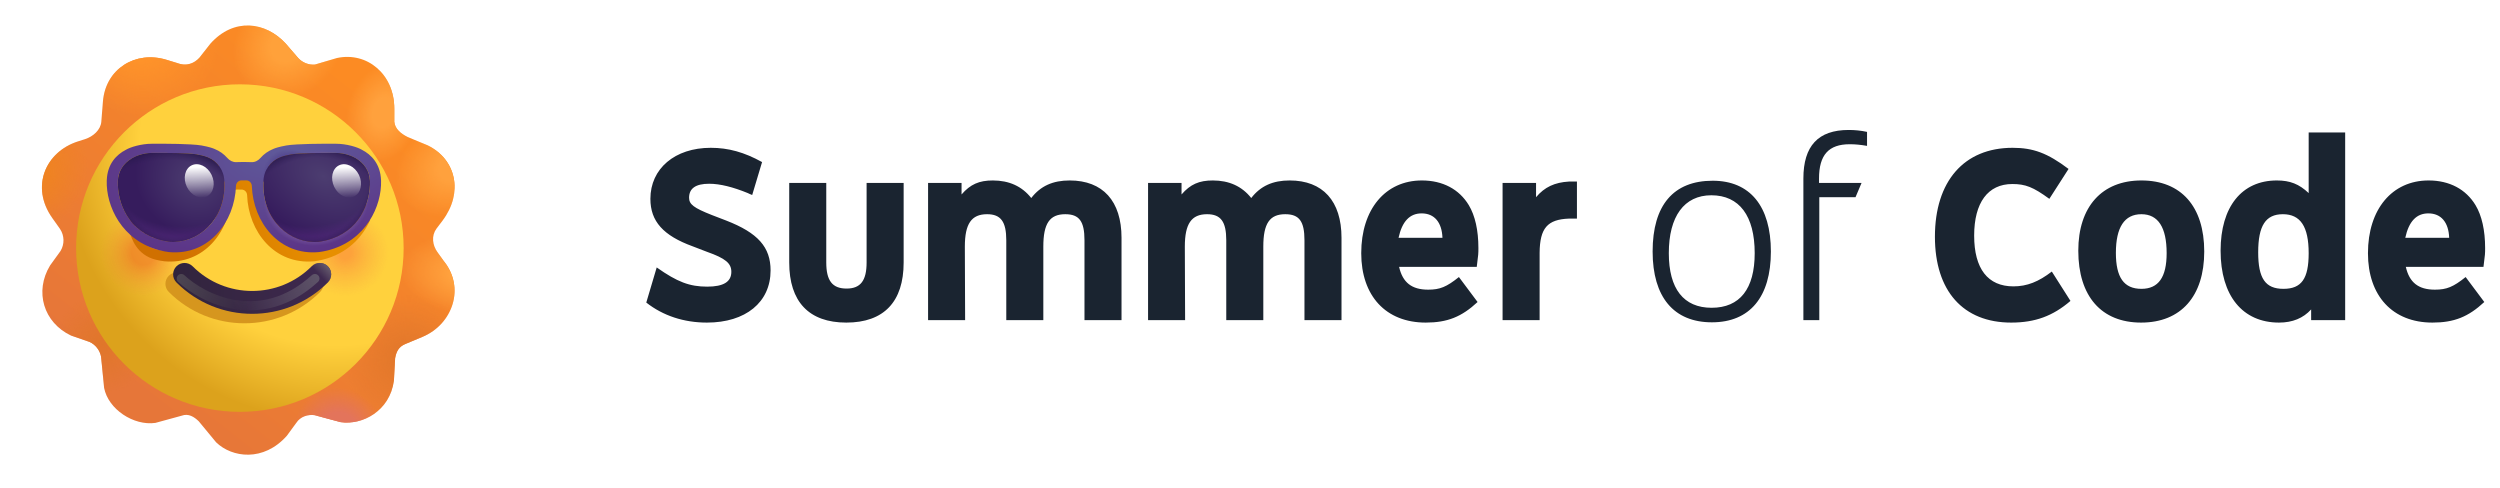 <svg width="164" height="32" viewBox="0 0 164 32" fill="none" xmlns="http://www.w3.org/2000/svg">
    <g filter="url(#filter0_i_8_275)">
        <path
            d="M13.553 3.114C15.084 1.391 17.166 1.665 18.498 3.114L19.31 4.055C19.591 4.361 19.999 4.52 20.413 4.485L21.857 4.055C23.826 3.633 25.615 5.102 25.615 7.383V8.242C25.657 8.711 26.067 9.029 26.49 9.236L27.795 9.781C29.682 10.703 30.154 12.891 28.779 14.727L28.388 15.242C28.038 15.716 28.11 16.338 28.459 16.813L28.849 17.359C30.271 19.109 29.47 21.51 27.461 22.349L26.338 22.818C25.915 22.995 25.749 23.298 25.67 23.75L25.591 25.219C25.318 27.234 23.528 28.145 22.091 27.942L20.381 27.484C19.97 27.426 19.459 27.563 19.185 27.992L18.568 28.836C17.037 30.563 14.97 30.276 13.928 29.266L12.789 27.887C12.491 27.598 12.115 27.352 11.665 27.521L9.943 27.992C8.521 28.194 6.847 27.101 6.579 25.69L6.381 23.648C6.3 23.224 6.02 22.863 5.628 22.681L4.42 22.266C2.603 21.419 1.995 19.37 3.038 17.659L3.719 16.717C3.992 16.268 3.979 15.701 3.685 15.266L3.177 14.547C1.74 12.5 2.734 10.212 4.864 9.526L5.334 9.375C5.852 9.208 6.353 8.777 6.396 8.234L6.501 6.916C6.671 4.776 8.623 3.549 10.677 4.173L11.341 4.375C11.982 4.625 12.484 4.412 12.834 4.031L13.553 3.114Z"
            fill="url(#paint0_linear_8_275)" />
        <path
            d="M13.553 3.114C15.084 1.391 17.166 1.665 18.498 3.114L19.31 4.055C19.591 4.361 19.999 4.52 20.413 4.485L21.857 4.055C23.826 3.633 25.615 5.102 25.615 7.383V8.242C25.657 8.711 26.067 9.029 26.49 9.236L27.795 9.781C29.682 10.703 30.154 12.891 28.779 14.727L28.388 15.242C28.038 15.716 28.11 16.338 28.459 16.813L28.849 17.359C30.271 19.109 29.47 21.51 27.461 22.349L26.338 22.818C25.915 22.995 25.749 23.298 25.67 23.75L25.591 25.219C25.318 27.234 23.528 28.145 22.091 27.942L20.381 27.484C19.97 27.426 19.459 27.563 19.185 27.992L18.568 28.836C17.037 30.563 14.97 30.276 13.928 29.266L12.789 27.887C12.491 27.598 12.115 27.352 11.665 27.521L9.943 27.992C8.521 28.194 6.847 27.101 6.579 25.69L6.381 23.648C6.3 23.224 6.02 22.863 5.628 22.681L4.42 22.266C2.603 21.419 1.995 19.37 3.038 17.659L3.719 16.717C3.992 16.268 3.979 15.701 3.685 15.266L3.177 14.547C1.74 12.5 2.734 10.212 4.864 9.526L5.334 9.375C5.852 9.208 6.353 8.777 6.396 8.234L6.501 6.916C6.671 4.776 8.623 3.549 10.677 4.173L11.341 4.375C11.982 4.625 12.484 4.412 12.834 4.031L13.553 3.114Z"
            fill="url(#paint1_radial_8_275)" />
        <path
            d="M13.553 3.114C15.084 1.391 17.166 1.665 18.498 3.114L19.31 4.055C19.591 4.361 19.999 4.52 20.413 4.485L21.857 4.055C23.826 3.633 25.615 5.102 25.615 7.383V8.242C25.657 8.711 26.067 9.029 26.49 9.236L27.795 9.781C29.682 10.703 30.154 12.891 28.779 14.727L28.388 15.242C28.038 15.716 28.11 16.338 28.459 16.813L28.849 17.359C30.271 19.109 29.47 21.51 27.461 22.349L26.338 22.818C25.915 22.995 25.749 23.298 25.67 23.75L25.591 25.219C25.318 27.234 23.528 28.145 22.091 27.942L20.381 27.484C19.97 27.426 19.459 27.563 19.185 27.992L18.568 28.836C17.037 30.563 14.97 30.276 13.928 29.266L12.789 27.887C12.491 27.598 12.115 27.352 11.665 27.521L9.943 27.992C8.521 28.194 6.847 27.101 6.579 25.69L6.381 23.648C6.3 23.224 6.02 22.863 5.628 22.681L4.42 22.266C2.603 21.419 1.995 19.37 3.038 17.659L3.719 16.717C3.992 16.268 3.979 15.701 3.685 15.266L3.177 14.547C1.74 12.5 2.734 10.212 4.864 9.526L5.334 9.375C5.852 9.208 6.353 8.777 6.396 8.234L6.501 6.916C6.671 4.776 8.623 3.549 10.677 4.173L11.341 4.375C11.982 4.625 12.484 4.412 12.834 4.031L13.553 3.114Z"
            fill="url(#paint2_radial_8_275)" />
        <path
            d="M13.553 3.114C15.084 1.391 17.166 1.665 18.498 3.114L19.31 4.055C19.591 4.361 19.999 4.52 20.413 4.485L21.857 4.055C23.826 3.633 25.615 5.102 25.615 7.383V8.242C25.657 8.711 26.067 9.029 26.49 9.236L27.795 9.781C29.682 10.703 30.154 12.891 28.779 14.727L28.388 15.242C28.038 15.716 28.11 16.338 28.459 16.813L28.849 17.359C30.271 19.109 29.47 21.51 27.461 22.349L26.338 22.818C25.915 22.995 25.749 23.298 25.67 23.75L25.591 25.219C25.318 27.234 23.528 28.145 22.091 27.942L20.381 27.484C19.97 27.426 19.459 27.563 19.185 27.992L18.568 28.836C17.037 30.563 14.97 30.276 13.928 29.266L12.789 27.887C12.491 27.598 12.115 27.352 11.665 27.521L9.943 27.992C8.521 28.194 6.847 27.101 6.579 25.69L6.381 23.648C6.3 23.224 6.02 22.863 5.628 22.681L4.42 22.266C2.603 21.419 1.995 19.37 3.038 17.659L3.719 16.717C3.992 16.268 3.979 15.701 3.685 15.266L3.177 14.547C1.74 12.5 2.734 10.212 4.864 9.526L5.334 9.375C5.852 9.208 6.353 8.777 6.396 8.234L6.501 6.916C6.671 4.776 8.623 3.549 10.677 4.173L11.341 4.375C11.982 4.625 12.484 4.412 12.834 4.031L13.553 3.114Z"
            fill="url(#paint3_radial_8_275)" />
        <path
            d="M13.553 3.114C15.084 1.391 17.166 1.665 18.498 3.114L19.31 4.055C19.591 4.361 19.999 4.52 20.413 4.485L21.857 4.055C23.826 3.633 25.615 5.102 25.615 7.383V8.242C25.657 8.711 26.067 9.029 26.49 9.236L27.795 9.781C29.682 10.703 30.154 12.891 28.779 14.727L28.388 15.242C28.038 15.716 28.11 16.338 28.459 16.813L28.849 17.359C30.271 19.109 29.47 21.51 27.461 22.349L26.338 22.818C25.915 22.995 25.749 23.298 25.67 23.75L25.591 25.219C25.318 27.234 23.528 28.145 22.091 27.942L20.381 27.484C19.97 27.426 19.459 27.563 19.185 27.992L18.568 28.836C17.037 30.563 14.97 30.276 13.928 29.266L12.789 27.887C12.491 27.598 12.115 27.352 11.665 27.521L9.943 27.992C8.521 28.194 6.847 27.101 6.579 25.69L6.381 23.648C6.3 23.224 6.02 22.863 5.628 22.681L4.42 22.266C2.603 21.419 1.995 19.37 3.038 17.659L3.719 16.717C3.992 16.268 3.979 15.701 3.685 15.266L3.177 14.547C1.74 12.5 2.734 10.212 4.864 9.526L5.334 9.375C5.852 9.208 6.353 8.777 6.396 8.234L6.501 6.916C6.671 4.776 8.623 3.549 10.677 4.173L11.341 4.375C11.982 4.625 12.484 4.412 12.834 4.031L13.553 3.114Z"
            fill="url(#paint4_radial_8_275)" />
        <path
            d="M13.553 3.114C15.084 1.391 17.166 1.665 18.498 3.114L19.31 4.055C19.591 4.361 19.999 4.52 20.413 4.485L21.857 4.055C23.826 3.633 25.615 5.102 25.615 7.383V8.242C25.657 8.711 26.067 9.029 26.49 9.236L27.795 9.781C29.682 10.703 30.154 12.891 28.779 14.727L28.388 15.242C28.038 15.716 28.11 16.338 28.459 16.813L28.849 17.359C30.271 19.109 29.47 21.51 27.461 22.349L26.338 22.818C25.915 22.995 25.749 23.298 25.67 23.75L25.591 25.219C25.318 27.234 23.528 28.145 22.091 27.942L20.381 27.484C19.97 27.426 19.459 27.563 19.185 27.992L18.568 28.836C17.037 30.563 14.97 30.276 13.928 29.266L12.789 27.887C12.491 27.598 12.115 27.352 11.665 27.521L9.943 27.992C8.521 28.194 6.847 27.101 6.579 25.69L6.381 23.648C6.3 23.224 6.02 22.863 5.628 22.681L4.42 22.266C2.603 21.419 1.995 19.37 3.038 17.659L3.719 16.717C3.992 16.268 3.979 15.701 3.685 15.266L3.177 14.547C1.74 12.5 2.734 10.212 4.864 9.526L5.334 9.375C5.852 9.208 6.353 8.777 6.396 8.234L6.501 6.916C6.671 4.776 8.623 3.549 10.677 4.173L11.341 4.375C11.982 4.625 12.484 4.412 12.834 4.031L13.553 3.114Z"
            fill="url(#paint5_radial_8_275)" />
        <path
            d="M13.553 3.114C15.084 1.391 17.166 1.665 18.498 3.114L19.31 4.055C19.591 4.361 19.999 4.52 20.413 4.485L21.857 4.055C23.826 3.633 25.615 5.102 25.615 7.383V8.242C25.657 8.711 26.067 9.029 26.49 9.236L27.795 9.781C29.682 10.703 30.154 12.891 28.779 14.727L28.388 15.242C28.038 15.716 28.11 16.338 28.459 16.813L28.849 17.359C30.271 19.109 29.47 21.51 27.461 22.349L26.338 22.818C25.915 22.995 25.749 23.298 25.67 23.75L25.591 25.219C25.318 27.234 23.528 28.145 22.091 27.942L20.381 27.484C19.97 27.426 19.459 27.563 19.185 27.992L18.568 28.836C17.037 30.563 14.97 30.276 13.928 29.266L12.789 27.887C12.491 27.598 12.115 27.352 11.665 27.521L9.943 27.992C8.521 28.194 6.847 27.101 6.579 25.69L6.381 23.648C6.3 23.224 6.02 22.863 5.628 22.681L4.42 22.266C2.603 21.419 1.995 19.37 3.038 17.659L3.719 16.717C3.992 16.268 3.979 15.701 3.685 15.266L3.177 14.547C1.74 12.5 2.734 10.212 4.864 9.526L5.334 9.375C5.852 9.208 6.353 8.777 6.396 8.234L6.501 6.916C6.671 4.776 8.623 3.549 10.677 4.173L11.341 4.375C11.982 4.625 12.484 4.412 12.834 4.031L13.553 3.114Z"
            fill="url(#paint6_radial_8_275)" />
        <path
            d="M13.553 3.114C15.084 1.391 17.166 1.665 18.498 3.114L19.31 4.055C19.591 4.361 19.999 4.52 20.413 4.485L21.857 4.055C23.826 3.633 25.615 5.102 25.615 7.383V8.242C25.657 8.711 26.067 9.029 26.49 9.236L27.795 9.781C29.682 10.703 30.154 12.891 28.779 14.727L28.388 15.242C28.038 15.716 28.11 16.338 28.459 16.813L28.849 17.359C30.271 19.109 29.47 21.51 27.461 22.349L26.338 22.818C25.915 22.995 25.749 23.298 25.67 23.75L25.591 25.219C25.318 27.234 23.528 28.145 22.091 27.942L20.381 27.484C19.97 27.426 19.459 27.563 19.185 27.992L18.568 28.836C17.037 30.563 14.97 30.276 13.928 29.266L12.789 27.887C12.491 27.598 12.115 27.352 11.665 27.521L9.943 27.992C8.521 28.194 6.847 27.101 6.579 25.69L6.381 23.648C6.3 23.224 6.02 22.863 5.628 22.681L4.42 22.266C2.603 21.419 1.995 19.37 3.038 17.659L3.719 16.717C3.992 16.268 3.979 15.701 3.685 15.266L3.177 14.547C1.74 12.5 2.734 10.212 4.864 9.526L5.334 9.375C5.852 9.208 6.353 8.777 6.396 8.234L6.501 6.916C6.671 4.776 8.623 3.549 10.677 4.173L11.341 4.375C11.982 4.625 12.484 4.412 12.834 4.031L13.553 3.114Z"
            fill="url(#paint7_radial_8_275)" />
        <path
            d="M13.553 3.114C15.084 1.391 17.166 1.665 18.498 3.114L19.31 4.055C19.591 4.361 19.999 4.52 20.413 4.485L21.857 4.055C23.826 3.633 25.615 5.102 25.615 7.383V8.242C25.657 8.711 26.067 9.029 26.49 9.236L27.795 9.781C29.682 10.703 30.154 12.891 28.779 14.727L28.388 15.242C28.038 15.716 28.11 16.338 28.459 16.813L28.849 17.359C30.271 19.109 29.47 21.51 27.461 22.349L26.338 22.818C25.915 22.995 25.749 23.298 25.67 23.75L25.591 25.219C25.318 27.234 23.528 28.145 22.091 27.942L20.381 27.484C19.97 27.426 19.459 27.563 19.185 27.992L18.568 28.836C17.037 30.563 14.97 30.276 13.928 29.266L12.789 27.887C12.491 27.598 12.115 27.352 11.665 27.521L9.943 27.992C8.521 28.194 6.847 27.101 6.579 25.69L6.381 23.648C6.3 23.224 6.02 22.863 5.628 22.681L4.42 22.266C2.603 21.419 1.995 19.37 3.038 17.659L3.719 16.717C3.992 16.268 3.979 15.701 3.685 15.266L3.177 14.547C1.74 12.5 2.734 10.212 4.864 9.526L5.334 9.375C5.852 9.208 6.353 8.777 6.396 8.234L6.501 6.916C6.671 4.776 8.623 3.549 10.677 4.173L11.341 4.375C11.982 4.625 12.484 4.412 12.834 4.031L13.553 3.114Z"
            fill="url(#paint8_radial_8_275)" />
        <path
            d="M13.553 3.114C15.084 1.391 17.166 1.665 18.498 3.114L19.31 4.055C19.591 4.361 19.999 4.52 20.413 4.485L21.857 4.055C23.826 3.633 25.615 5.102 25.615 7.383V8.242C25.657 8.711 26.067 9.029 26.49 9.236L27.795 9.781C29.682 10.703 30.154 12.891 28.779 14.727L28.388 15.242C28.038 15.716 28.11 16.338 28.459 16.813L28.849 17.359C30.271 19.109 29.47 21.51 27.461 22.349L26.338 22.818C25.915 22.995 25.749 23.298 25.67 23.75L25.591 25.219C25.318 27.234 23.528 28.145 22.091 27.942L20.381 27.484C19.97 27.426 19.459 27.563 19.185 27.992L18.568 28.836C17.037 30.563 14.97 30.276 13.928 29.266L12.789 27.887C12.491 27.598 12.115 27.352 11.665 27.521L9.943 27.992C8.521 28.194 6.847 27.101 6.579 25.69L6.381 23.648C6.3 23.224 6.02 22.863 5.628 22.681L4.42 22.266C2.603 21.419 1.995 19.37 3.038 17.659L3.719 16.717C3.992 16.268 3.979 15.701 3.685 15.266L3.177 14.547C1.74 12.5 2.734 10.212 4.864 9.526L5.334 9.375C5.852 9.208 6.353 8.777 6.396 8.234L6.501 6.916C6.671 4.776 8.623 3.549 10.677 4.173L11.341 4.375C11.982 4.625 12.484 4.412 12.834 4.031L13.553 3.114Z"
            fill="url(#paint9_radial_8_275)" />
    </g>
    <g filter="url(#filter1_d_8_275)">
        <path
            d="M16.036 26.717C21.97 26.717 26.779 21.908 26.779 15.974C26.779 10.041 21.97 5.231 16.036 5.231C10.103 5.231 5.293 10.041 5.293 15.974C5.293 21.908 10.103 26.717 16.036 26.717Z"
            fill="url(#paint10_radial_8_275)" />
    </g>
    <g opacity="0.44" filter="url(#filter2_f_8_275)">
        <path
            d="M9.426 19.54C11.061 19.54 12.386 18.215 12.386 16.58C12.386 14.945 11.061 13.62 9.426 13.62C7.791 13.62 6.466 14.945 6.466 16.58C6.466 18.215 7.791 19.54 9.426 19.54Z"
            fill="url(#paint11_radial_8_275)" />
    </g>
    <g opacity="0.44" filter="url(#filter3_f_8_275)">
        <path
            d="M22.646 19.54C24.281 19.54 25.606 18.215 25.606 16.58C25.606 14.945 24.281 13.62 22.646 13.62C21.012 13.62 19.686 14.945 19.686 16.58C19.686 18.215 21.012 19.54 22.646 19.54Z"
            fill="url(#paint12_radial_8_275)" />
    </g>
    <g filter="url(#filter4_f_8_275)">
        <path fill-rule="evenodd" clip-rule="evenodd"
            d="M11.071 18.091C11.364 17.798 11.839 17.798 12.132 18.091C14.289 20.248 17.784 20.248 19.941 18.091C20.234 17.798 20.709 17.798 21.002 18.091C21.294 18.384 21.294 18.858 21.002 19.151C18.259 21.894 13.814 21.894 11.071 19.151C10.778 18.858 10.778 18.384 11.071 18.091Z"
            fill="#D6961E" />
    </g>
    <g filter="url(#filter5_i_8_275)">
        <path fill-rule="evenodd" clip-rule="evenodd"
            d="M11.326 17.719C11.619 17.427 12.094 17.427 12.387 17.719C14.544 19.877 18.039 19.877 20.196 17.719C20.489 17.427 20.964 17.427 21.257 17.719C21.549 18.012 21.549 18.487 21.257 18.78C18.514 21.523 14.069 21.523 11.326 18.78C11.033 18.487 11.033 18.012 11.326 17.719Z"
            fill="url(#paint13_linear_8_275)" />
        <path fill-rule="evenodd" clip-rule="evenodd"
            d="M11.326 17.719C11.619 17.427 12.094 17.427 12.387 17.719C14.544 19.877 18.039 19.877 20.196 17.719C20.489 17.427 20.964 17.427 21.257 17.719C21.549 18.012 21.549 18.487 21.257 18.78C18.514 21.523 14.069 21.523 11.326 18.78C11.033 18.487 11.033 18.012 11.326 17.719Z"
            fill="url(#paint14_linear_8_275)" />
    </g>
    <g filter="url(#filter6_f_8_275)">
        <path d="M11.891 18.273C13.332 19.622 17.102 21.51 20.657 18.273"
            stroke="url(#paint15_linear_8_275)" stroke-width="0.6" stroke-linecap="round" />
        <path d="M11.891 18.273C13.332 19.622 17.102 21.51 20.657 18.273"
            stroke="url(#paint16_linear_8_275)" stroke-width="0.6" stroke-linecap="round" />
    </g>
    <g filter="url(#filter7_f_8_275)">
        <path fill-rule="evenodd" clip-rule="evenodd"
            d="M11.873 12.84C11.332 12.84 10.876 13.168 10.693 13.635C10.554 13.99 10.153 14.164 9.799 14.025C9.444 13.886 9.269 13.485 9.408 13.131C9.796 12.143 10.757 11.46 11.873 11.46C13.043 11.46 14.039 12.22 14.387 13.277C14.506 13.639 14.309 14.029 13.947 14.149C13.585 14.268 13.195 14.071 13.076 13.709C12.909 13.202 12.432 12.84 11.873 12.84Z"
            fill="#C68D0F" />
    </g>
    <path fill-rule="evenodd" clip-rule="evenodd"
        d="M12.006 12.66C11.419 12.66 10.924 13.017 10.725 13.524C10.573 13.909 10.138 14.099 9.752 13.948C9.367 13.797 9.177 13.361 9.328 12.976C9.749 11.903 10.793 11.16 12.006 11.16C13.279 11.16 14.36 11.986 14.739 13.135C14.868 13.529 14.654 13.953 14.261 14.082C13.868 14.212 13.444 13.998 13.314 13.604C13.133 13.054 12.614 12.66 12.006 12.66Z"
        fill="url(#paint17_linear_8_275)" />
    <g filter="url(#filter8_f_8_275)">
        <path fill-rule="evenodd" clip-rule="evenodd"
            d="M20.532 12.84C19.992 12.84 19.536 13.168 19.353 13.635C19.213 13.99 18.813 14.164 18.458 14.025C18.103 13.886 17.928 13.485 18.068 13.131C18.455 12.143 19.416 11.46 20.532 11.46C21.703 11.46 22.698 12.22 23.046 13.277C23.166 13.639 22.969 14.029 22.607 14.149C22.245 14.268 21.855 14.071 21.735 13.709C21.569 13.202 21.091 12.84 20.532 12.84Z"
            fill="#C68D0F" />
    </g>
    <g filter="url(#filter9_i_8_275)">
        <path fill-rule="evenodd" clip-rule="evenodd"
            d="M20.626 12.66C20.039 12.66 19.544 13.017 19.345 13.524C19.193 13.909 18.758 14.099 18.372 13.948C17.987 13.797 17.797 13.361 17.948 12.976C18.369 11.903 19.413 11.16 20.626 11.16C21.899 11.16 22.98 11.986 23.359 13.135C23.488 13.529 23.274 13.953 22.881 14.082C22.488 14.212 22.064 13.998 21.934 13.604C21.753 13.054 21.234 12.66 20.626 12.66Z"
            fill="#422E51" />
    </g>
    <g filter="url(#filter10_f_8_275)">
        <path d="M14.162 13.485C14.051 12.816 13.353 11.539 11.45 11.776"
            stroke="url(#paint18_linear_8_275)" stroke-width="0.5" stroke-linecap="round" />
    </g>
    <g opacity="0.5" filter="url(#filter11_f_8_275)">
        <path
            d="M18.752 13.113C18.936 12.678 19.572 11.819 20.646 11.863C21.72 11.907 22.57 12.647 22.797 13.113"
            stroke="url(#paint19_linear_8_275)" stroke-width="0.5" stroke-linecap="round" />
    </g>
    <g filter="url(#filter12_f_8_275)">
        <path
            d="M8.494 15.152C8.626 15.698 9.005 16.736 10.215 17.036C10.395 17.08 10.572 17.113 10.75 17.137C10.759 17.138 10.768 17.139 10.776 17.14C13.371 17.383 15.087 15.19 15.171 12.803C15.178 12.605 15.33 12.438 15.528 12.435C15.633 12.434 15.743 12.434 15.855 12.436C16.052 12.44 16.204 12.606 16.211 12.803C16.295 15.19 18.009 17.384 20.605 17.14C20.614 17.139 20.623 17.138 20.631 17.137C20.809 17.113 20.986 17.08 21.167 17.036C22.769 16.639 23.764 15.585 24.272 14.456C24.193 13.978 24.081 13.514 23.935 13.07C23.783 14.398 23.072 14.566 21.167 15.038C21.01 15.076 20.474 15.45 20.314 15.472C18.506 15.642 17.997 14.456 16.972 12.562L16.972 12.543C16.972 12.534 16.972 12.525 16.972 12.517C17.038 12.525 17.105 12.535 17.172 12.545L17.337 11.475C17.527 11.229 17.782 11.036 18.076 10.92C18.145 10.89 18.307 10.823 18.806 10.729C19.321 10.633 20.697 10.634 21.537 10.635L21.724 10.635C22.167 10.635 22.57 10.764 22.83 10.882C22.617 10.589 22.383 10.313 22.128 10.055C21.996 10.041 21.86 10.033 21.724 10.033L21.534 10.032C21.116 10.032 20.556 10.032 20.036 10.043C19.532 10.055 18.785 10.087 18.471 10.146C17.952 10.242 17.743 10.32 17.622 10.372C17.288 10.504 17.002 10.709 16.776 10.967C16.628 11.137 16.417 11.25 16.192 11.24C15.83 11.224 15.49 11.226 15.185 11.238C14.961 11.248 14.752 11.135 14.604 10.966C14.378 10.708 14.093 10.504 13.76 10.372C13.639 10.32 13.429 10.242 12.91 10.146C12.597 10.087 11.85 10.055 11.345 10.043C10.825 10.032 10.266 10.032 9.847 10.032L9.84 10.032C9.64 10.233 9.453 10.444 9.279 10.665C9.4 10.646 9.527 10.635 9.658 10.635L9.845 10.635C10.685 10.634 12.06 10.633 12.575 10.729C13.075 10.823 13.236 10.89 13.305 10.92C13.588 11.032 13.835 11.215 14.023 11.448L14.229 12.542C14.278 12.533 14.339 12.523 14.41 12.513C14.41 12.523 14.41 12.533 14.41 12.543L14.41 12.562C14.518 15.1 12.585 16.63 10.776 16.46C10.616 16.439 10.46 16.41 10.303 16.371C8.918 16.028 9.019 15.01 8.626 14.04C8.557 14.396 8.526 14.78 8.494 15.152Z"
            fill="url(#paint20_linear_8_275)" />
    </g>
    <path fill-rule="evenodd" clip-rule="evenodd"
        d="M14.069 9.769C14.402 9.901 14.688 10.106 14.913 10.363C15.061 10.532 15.27 10.645 15.495 10.636C15.799 10.623 16.139 10.621 16.501 10.637C16.727 10.647 16.937 10.534 17.085 10.364C17.311 10.106 17.598 9.902 17.931 9.769C18.052 9.717 18.262 9.639 18.78 9.543C19.094 9.484 19.841 9.452 20.345 9.441C20.866 9.429 21.425 9.429 21.843 9.43L22.033 9.43C22.75 9.43 23.457 9.656 23.738 9.825C24.369 10.146 24.953 10.758 24.995 11.811C24.997 11.827 24.998 11.843 24.998 11.859C25.048 13.48 24.042 15.797 21.476 16.433C21.296 16.477 21.118 16.51 20.941 16.534C20.932 16.535 20.923 16.537 20.915 16.537C18.319 16.781 16.605 14.587 16.52 12.2C16.513 12.003 16.362 11.837 16.165 11.833C16.052 11.831 15.943 11.831 15.837 11.832C15.639 11.835 15.487 12.002 15.48 12.2C15.396 14.587 13.681 16.781 11.085 16.537C11.077 16.537 11.068 16.535 11.059 16.534C10.882 16.51 10.704 16.477 10.524 16.433C7.958 15.797 6.952 13.48 7.002 11.859C7.002 11.843 7.003 11.827 7.005 11.811C7.047 10.758 7.631 10.146 8.262 9.825C8.543 9.656 9.25 9.43 9.967 9.43L10.157 9.43C10.575 9.429 11.134 9.429 11.655 9.441C12.159 9.452 12.906 9.484 13.22 9.543C13.739 9.639 13.948 9.717 14.069 9.769ZM7.856 11.275C8.007 10.908 8.286 10.608 8.663 10.381C8.874 10.254 9.386 10.033 9.967 10.033L10.154 10.032C10.994 10.032 12.369 10.031 12.885 10.127C13.384 10.22 13.546 10.288 13.615 10.317C13.898 10.429 14.144 10.612 14.332 10.845L14.539 11.939C14.588 11.93 14.648 11.92 14.719 11.91C14.719 11.92 14.719 11.93 14.719 11.94L14.719 11.959C14.827 14.497 12.894 16.027 11.085 15.858C10.926 15.836 10.77 15.807 10.613 15.768C8.708 15.296 7.908 13.796 7.756 12.467C7.732 12.263 7.724 12.062 7.73 11.87L7.73 11.865L7.731 11.865L7.731 11.859C7.74 11.649 7.782 11.454 7.856 11.275ZM17.281 11.914C17.281 11.922 17.281 11.931 17.281 11.94L17.281 11.959C17.173 14.497 19.106 16.027 20.915 15.858C21.074 15.836 21.23 15.807 21.387 15.768C23.292 15.296 24.092 13.796 24.244 12.467C24.268 12.263 24.276 12.062 24.27 11.87L24.27 11.865L24.269 11.865L24.269 11.859C24.26 11.649 24.218 11.454 24.144 11.275C23.993 10.908 23.714 10.608 23.337 10.381C23.126 10.254 22.614 10.033 22.033 10.033L21.846 10.032C21.006 10.032 19.631 10.031 19.115 10.127C18.616 10.22 18.454 10.288 18.385 10.317C18.091 10.433 17.837 10.626 17.646 10.872L17.481 11.942C17.414 11.932 17.348 11.922 17.281 11.914Z"
        fill="url(#paint21_radial_8_275)" />
    <path fill-rule="evenodd" clip-rule="evenodd"
        d="M14.069 9.769C14.402 9.901 14.688 10.106 14.913 10.363C15.061 10.532 15.27 10.645 15.495 10.636C15.799 10.623 16.139 10.621 16.501 10.637C16.727 10.647 16.937 10.534 17.085 10.364C17.311 10.106 17.598 9.902 17.931 9.769C18.052 9.717 18.262 9.639 18.78 9.543C19.094 9.484 19.841 9.452 20.345 9.441C20.866 9.429 21.425 9.429 21.843 9.43L22.033 9.43C22.75 9.43 23.457 9.656 23.738 9.825C24.369 10.146 24.953 10.758 24.995 11.811C24.997 11.827 24.998 11.843 24.998 11.859C25.048 13.48 24.042 15.797 21.476 16.433C21.296 16.477 21.118 16.51 20.941 16.534C20.932 16.535 20.923 16.537 20.915 16.537C18.319 16.781 16.605 14.587 16.52 12.2C16.513 12.003 16.362 11.837 16.165 11.833C16.052 11.831 15.943 11.831 15.837 11.832C15.639 11.835 15.487 12.002 15.48 12.2C15.396 14.587 13.681 16.781 11.085 16.537C11.077 16.537 11.068 16.535 11.059 16.534C10.882 16.51 10.704 16.477 10.524 16.433C7.958 15.797 6.952 13.48 7.002 11.859C7.002 11.843 7.003 11.827 7.005 11.811C7.047 10.758 7.631 10.146 8.262 9.825C8.543 9.656 9.25 9.43 9.967 9.43L10.157 9.43C10.575 9.429 11.134 9.429 11.655 9.441C12.159 9.452 12.906 9.484 13.22 9.543C13.739 9.639 13.948 9.717 14.069 9.769ZM7.856 11.275C8.007 10.908 8.286 10.608 8.663 10.381C8.874 10.254 9.386 10.033 9.967 10.033L10.154 10.032C10.994 10.032 12.369 10.031 12.885 10.127C13.384 10.22 13.546 10.288 13.615 10.317C13.898 10.429 14.144 10.612 14.332 10.845L14.539 11.939C14.588 11.93 14.648 11.92 14.719 11.91C14.719 11.92 14.719 11.93 14.719 11.94L14.719 11.959C14.827 14.497 12.894 16.027 11.085 15.858C10.926 15.836 10.77 15.807 10.613 15.768C8.708 15.296 7.908 13.796 7.756 12.467C7.732 12.263 7.724 12.062 7.73 11.87L7.73 11.865L7.731 11.865L7.731 11.859C7.74 11.649 7.782 11.454 7.856 11.275ZM17.281 11.914C17.281 11.922 17.281 11.931 17.281 11.94L17.281 11.959C17.173 14.497 19.106 16.027 20.915 15.858C21.074 15.836 21.23 15.807 21.387 15.768C23.292 15.296 24.092 13.796 24.244 12.467C24.268 12.263 24.276 12.062 24.27 11.87L24.27 11.865L24.269 11.865L24.269 11.859C24.26 11.649 24.218 11.454 24.144 11.275C23.993 10.908 23.714 10.608 23.337 10.381C23.126 10.254 22.614 10.033 22.033 10.033L21.846 10.032C21.006 10.032 19.631 10.031 19.115 10.127C18.616 10.22 18.454 10.288 18.385 10.317C18.091 10.433 17.837 10.626 17.646 10.872L17.481 11.942C17.414 11.932 17.348 11.922 17.281 11.914Z"
        fill="url(#paint22_radial_8_275)" />
    <path fill-rule="evenodd" clip-rule="evenodd"
        d="M14.069 9.769C14.402 9.901 14.688 10.106 14.913 10.363C15.061 10.532 15.27 10.645 15.495 10.636C15.799 10.623 16.139 10.621 16.501 10.637C16.727 10.647 16.937 10.534 17.085 10.364C17.311 10.106 17.598 9.902 17.931 9.769C18.052 9.717 18.262 9.639 18.78 9.543C19.094 9.484 19.841 9.452 20.345 9.441C20.866 9.429 21.425 9.429 21.843 9.43L22.033 9.43C22.75 9.43 23.457 9.656 23.738 9.825C24.369 10.146 24.953 10.758 24.995 11.811C24.997 11.827 24.998 11.843 24.998 11.859C25.048 13.48 24.042 15.797 21.476 16.433C21.296 16.477 21.118 16.51 20.941 16.534C20.932 16.535 20.923 16.537 20.915 16.537C18.319 16.781 16.605 14.587 16.52 12.2C16.513 12.003 16.362 11.837 16.165 11.833C16.052 11.831 15.943 11.831 15.837 11.832C15.639 11.835 15.487 12.002 15.48 12.2C15.396 14.587 13.681 16.781 11.085 16.537C11.077 16.537 11.068 16.535 11.059 16.534C10.882 16.51 10.704 16.477 10.524 16.433C7.958 15.797 6.952 13.48 7.002 11.859C7.002 11.843 7.003 11.827 7.005 11.811C7.047 10.758 7.631 10.146 8.262 9.825C8.543 9.656 9.25 9.43 9.967 9.43L10.157 9.43C10.575 9.429 11.134 9.429 11.655 9.441C12.159 9.452 12.906 9.484 13.22 9.543C13.739 9.639 13.948 9.717 14.069 9.769ZM7.856 11.275C8.007 10.908 8.286 10.608 8.663 10.381C8.874 10.254 9.386 10.033 9.967 10.033L10.154 10.032C10.994 10.032 12.369 10.031 12.885 10.127C13.384 10.22 13.546 10.288 13.615 10.317C13.898 10.429 14.144 10.612 14.332 10.845L14.539 11.939C14.588 11.93 14.648 11.92 14.719 11.91C14.719 11.92 14.719 11.93 14.719 11.94L14.719 11.959C14.827 14.497 12.894 16.027 11.085 15.858C10.926 15.836 10.77 15.807 10.613 15.768C8.708 15.296 7.908 13.796 7.756 12.467C7.732 12.263 7.724 12.062 7.73 11.87L7.73 11.865L7.731 11.865L7.731 11.859C7.74 11.649 7.782 11.454 7.856 11.275ZM17.281 11.914C17.281 11.922 17.281 11.931 17.281 11.94L17.281 11.959C17.173 14.497 19.106 16.027 20.915 15.858C21.074 15.836 21.23 15.807 21.387 15.768C23.292 15.296 24.092 13.796 24.244 12.467C24.268 12.263 24.276 12.062 24.27 11.87L24.27 11.865L24.269 11.865L24.269 11.859C24.26 11.649 24.218 11.454 24.144 11.275C23.993 10.908 23.714 10.608 23.337 10.381C23.126 10.254 22.614 10.033 22.033 10.033L21.846 10.032C21.006 10.032 19.631 10.031 19.115 10.127C18.616 10.22 18.454 10.288 18.385 10.317C18.091 10.433 17.837 10.626 17.646 10.872L17.481 11.942C17.414 11.932 17.348 11.922 17.281 11.914Z"
        fill="url(#paint23_radial_8_275)" />
    <path
        d="M8.663 10.381C8.874 10.254 9.386 10.033 9.967 10.033C10.026 10.033 10.088 10.032 10.154 10.032C10.994 10.032 12.369 10.031 12.885 10.127C13.384 10.22 13.546 10.288 13.615 10.317C14.261 10.572 14.719 11.203 14.719 11.94L14.719 11.959C14.827 14.497 12.894 16.027 11.085 15.858C10.926 15.836 10.77 15.807 10.613 15.768C8.411 15.223 7.686 13.304 7.73 11.864L7.731 11.865C7.755 11.221 8.101 10.72 8.663 10.381Z"
        fill="url(#paint24_radial_8_275)" />
    <path
        d="M8.663 10.381C8.874 10.254 9.386 10.033 9.967 10.033C10.026 10.033 10.088 10.032 10.154 10.032C10.994 10.032 12.369 10.031 12.885 10.127C13.384 10.22 13.546 10.288 13.615 10.317C14.261 10.572 14.719 11.203 14.719 11.94L14.719 11.959C14.827 14.497 12.894 16.027 11.085 15.858C10.926 15.836 10.77 15.807 10.613 15.768C8.411 15.223 7.686 13.304 7.73 11.864L7.731 11.865C7.755 11.221 8.101 10.72 8.663 10.381Z"
        fill="url(#paint25_radial_8_275)" />
    <path
        d="M8.663 10.381C8.874 10.254 9.386 10.033 9.967 10.033C10.026 10.033 10.088 10.032 10.154 10.032C10.994 10.032 12.369 10.031 12.885 10.127C13.384 10.22 13.546 10.288 13.615 10.317C14.261 10.572 14.719 11.203 14.719 11.94L14.719 11.959C14.827 14.497 12.894 16.027 11.085 15.858C10.926 15.836 10.77 15.807 10.613 15.768C8.411 15.223 7.686 13.304 7.73 11.864L7.731 11.865C7.755 11.221 8.101 10.72 8.663 10.381Z"
        fill="url(#paint26_radial_8_275)" />
    <path
        d="M8.663 10.381C8.874 10.254 9.386 10.033 9.967 10.033C10.026 10.033 10.088 10.032 10.154 10.032C10.994 10.032 12.369 10.031 12.885 10.127C13.384 10.22 13.546 10.288 13.615 10.317C14.261 10.572 14.719 11.203 14.719 11.94L14.719 11.959C14.827 14.497 12.894 16.027 11.085 15.858C10.926 15.836 10.77 15.807 10.613 15.768C8.411 15.223 7.686 13.304 7.73 11.864L7.731 11.865C7.755 11.221 8.101 10.72 8.663 10.381Z"
        fill="url(#paint27_radial_8_275)" />
    <path
        d="M13.564 12.884C14.012 12.666 14.153 12.034 13.88 11.471C13.607 10.909 13.023 10.628 12.575 10.845C12.128 11.062 11.986 11.695 12.259 12.258C12.532 12.821 13.117 13.101 13.564 12.884Z"
        fill="url(#paint28_linear_8_275)" />
    <path
        d="M23.337 10.381C23.126 10.254 22.614 10.033 22.033 10.033C21.974 10.033 21.912 10.032 21.846 10.032C21.006 10.032 19.631 10.031 19.115 10.127C18.616 10.22 18.454 10.288 18.385 10.317C17.738 10.572 17.281 11.203 17.281 11.94L17.281 11.959C17.173 14.497 19.106 16.027 20.915 15.858C21.074 15.836 21.23 15.807 21.387 15.768C23.589 15.223 24.314 13.304 24.27 11.864L24.269 11.865C24.245 11.221 23.899 10.72 23.337 10.381Z"
        fill="url(#paint29_radial_8_275)" />
    <path
        d="M23.337 10.381C23.126 10.254 22.614 10.033 22.033 10.033C21.974 10.033 21.912 10.032 21.846 10.032C21.006 10.032 19.631 10.031 19.115 10.127C18.616 10.22 18.454 10.288 18.385 10.317C17.738 10.572 17.281 11.203 17.281 11.94L17.281 11.959C17.173 14.497 19.106 16.027 20.915 15.858C21.074 15.836 21.23 15.807 21.387 15.768C23.589 15.223 24.314 13.304 24.27 11.864L24.269 11.865C24.245 11.221 23.899 10.72 23.337 10.381Z"
        fill="url(#paint30_radial_8_275)" />
    <path
        d="M23.337 10.381C23.126 10.254 22.614 10.033 22.033 10.033C21.974 10.033 21.912 10.032 21.846 10.032C21.006 10.032 19.631 10.031 19.115 10.127C18.616 10.22 18.454 10.288 18.385 10.317C17.738 10.572 17.281 11.203 17.281 11.94L17.281 11.959C17.173 14.497 19.106 16.027 20.915 15.858C21.074 15.836 21.23 15.807 21.387 15.768C23.589 15.223 24.314 13.304 24.27 11.864L24.269 11.865C24.245 11.221 23.899 10.72 23.337 10.381Z"
        fill="url(#paint31_radial_8_275)" />
    <path
        d="M23.337 10.381C23.126 10.254 22.614 10.033 22.033 10.033C21.974 10.033 21.912 10.032 21.846 10.032C21.006 10.032 19.631 10.031 19.115 10.127C18.616 10.22 18.454 10.288 18.385 10.317C17.738 10.572 17.281 11.203 17.281 11.94L17.281 11.959C17.173 14.497 19.106 16.027 20.915 15.858C21.074 15.836 21.23 15.807 21.387 15.768C23.589 15.223 24.314 13.304 24.27 11.864L24.269 11.865C24.245 11.221 23.899 10.72 23.337 10.381Z"
        fill="url(#paint32_radial_8_275)" />
    <path
        d="M23.23 12.884C23.678 12.666 23.819 12.034 23.546 11.471C23.273 10.909 22.689 10.628 22.241 10.845C21.794 11.062 21.652 11.695 21.925 12.258C22.198 12.821 22.783 13.101 23.23 12.884Z"
        fill="url(#paint33_linear_8_275)" />
    <path
        d="M42.396 19.848L43.08 17.544C44.43 18.498 45.24 18.804 46.392 18.804C47.472 18.804 47.976 18.48 47.976 17.832C47.976 17.274 47.598 16.95 46.374 16.518L45.438 16.158C43.512 15.456 42.666 14.52 42.666 13.044C42.666 11.064 44.268 9.696 46.626 9.696C47.778 9.696 48.822 9.984 49.992 10.632L49.344 12.792C49.218 12.738 49.11 12.702 49.056 12.666C48.084 12.27 47.238 12.054 46.518 12.054C45.636 12.054 45.204 12.36 45.204 12.972C45.204 13.404 45.51 13.638 46.698 14.106L47.634 14.466C49.722 15.276 50.55 16.212 50.55 17.742C50.55 19.83 48.912 21.162 46.374 21.162C44.862 21.162 43.494 20.712 42.396 19.848ZM51.773 12H54.203V17.22C54.203 18.408 54.599 18.93 55.535 18.93C56.453 18.93 56.849 18.408 56.849 17.22V12H59.279V17.22C59.279 19.794 57.983 21.162 55.517 21.162C53.069 21.162 51.773 19.794 51.773 17.22V12ZM63.078 12V12.756C63.654 12.09 64.23 11.838 65.13 11.838C66.192 11.838 67.038 12.216 67.65 12.99C68.262 12.198 69.072 11.838 70.17 11.838C72.348 11.838 73.572 13.188 73.572 15.6V21H71.142V15.762C71.142 14.52 70.8 14.052 69.882 14.052C68.856 14.052 68.442 14.664 68.442 16.176V21H66.012V15.762C66.012 14.538 65.652 14.052 64.752 14.052C63.726 14.052 63.294 14.682 63.294 16.176L63.312 21H60.882V12H63.078ZM77.509 12V12.756C78.085 12.09 78.661 11.838 79.561 11.838C80.623 11.838 81.469 12.216 82.081 12.99C82.693 12.198 83.503 11.838 84.601 11.838C86.779 11.838 88.003 13.188 88.003 15.6V21H85.573V15.762C85.573 14.52 85.231 14.052 84.313 14.052C83.287 14.052 82.873 14.664 82.873 16.176V21H80.443V15.762C80.443 14.538 80.083 14.052 79.183 14.052C78.157 14.052 77.725 14.682 77.725 16.176L77.743 21H75.313V12H77.509ZM96.875 17.508H91.781C92.015 18.534 92.609 19.002 93.689 19.002C94.463 19.002 94.895 18.822 95.705 18.174L96.929 19.812C95.885 20.784 94.949 21.162 93.527 21.162C90.917 21.162 89.297 19.416 89.297 16.608C89.297 13.728 90.881 11.838 93.275 11.838C94.643 11.838 95.723 12.414 96.353 13.458C96.767 14.142 96.983 15.114 96.983 16.266C96.983 16.626 96.983 16.68 96.875 17.508ZM91.745 15.6H94.625C94.589 14.592 94.103 13.998 93.257 13.998C92.483 13.998 91.979 14.52 91.745 15.6ZM100.765 12V12.936C101.323 12.27 101.989 11.964 102.925 11.91H103.447V14.34H102.925C101.503 14.394 101.017 14.97 100.999 16.572V21H98.569V12H100.765ZM112.354 11.856C114.802 11.856 116.17 13.53 116.17 16.5C116.17 19.488 114.784 21.144 112.3 21.144C109.798 21.144 108.412 19.488 108.412 16.5C108.412 13.458 109.78 11.856 112.354 11.856ZM112.264 12.81C110.482 12.81 109.474 14.196 109.474 16.608C109.474 18.948 110.446 20.19 112.282 20.19C114.136 20.19 115.108 18.948 115.108 16.608C115.108 14.16 114.1 12.81 112.264 12.81ZM122.478 8.652V9.57C122.064 9.498 121.722 9.462 121.344 9.462C119.958 9.462 119.328 10.164 119.328 11.712V12H122.118L121.722 12.936H119.346V21H118.302V11.712C118.302 9.57 119.274 8.526 121.272 8.526C121.668 8.526 122.064 8.562 122.478 8.652ZM134.599 17.814L135.823 19.74C134.671 20.73 133.501 21.162 131.935 21.162C128.785 21.162 126.931 19.092 126.931 15.528C126.931 11.892 128.839 9.696 132.025 9.696C133.375 9.696 134.311 10.038 135.697 11.082L134.437 13.044C133.375 12.27 132.871 12.072 132.007 12.072C130.405 12.072 129.505 13.296 129.505 15.456C129.505 17.634 130.405 18.786 132.079 18.786C132.979 18.786 133.735 18.48 134.599 17.814ZM140.476 11.838C143.086 11.838 144.598 13.548 144.598 16.5C144.598 19.434 143.068 21.162 140.458 21.162C137.848 21.162 136.336 19.434 136.336 16.446C136.336 13.566 137.884 11.838 140.476 11.838ZM140.476 14.052C139.36 14.052 138.802 14.916 138.802 16.59C138.802 18.192 139.324 18.948 140.476 18.948C141.592 18.948 142.132 18.192 142.132 16.608C142.132 14.916 141.574 14.052 140.476 14.052ZM151.449 8.688H153.843V21H151.611V20.298C151.089 20.874 150.387 21.162 149.505 21.162C147.111 21.162 145.671 19.398 145.671 16.446C145.671 13.566 147.057 11.838 149.361 11.838C150.225 11.838 150.819 12.072 151.449 12.666V8.688ZM149.757 14.052C148.623 14.052 148.137 14.808 148.137 16.554C148.137 18.264 148.605 18.948 149.793 18.948C150.981 18.948 151.449 18.282 151.449 16.608C151.449 14.862 150.909 14.052 149.757 14.052ZM162.916 17.508H157.822C158.056 18.534 158.65 19.002 159.73 19.002C160.504 19.002 160.936 18.822 161.746 18.174L162.97 19.812C161.926 20.784 160.99 21.162 159.568 21.162C156.958 21.162 155.338 19.416 155.338 16.608C155.338 13.728 156.922 11.838 159.316 11.838C160.684 11.838 161.764 12.414 162.394 13.458C162.808 14.142 163.024 15.114 163.024 16.266C163.024 16.626 163.024 16.68 162.916 17.508ZM157.786 15.6H160.666C160.63 14.592 160.144 13.998 159.298 13.998C158.524 13.998 158.02 14.52 157.786 15.6Z"
        fill="#1A2430" />
    <defs>
        <filter id="filter0_i_8_275" x="2.502" y="1.672" width="27.319" height="28.405"
            filterUnits="userSpaceOnUse" color-interpolation-filters="sRGB">
            <feFlood flood-opacity="0" result="BackgroundImageFix" />
            <feBlend mode="normal" in="SourceGraphic" in2="BackgroundImageFix" result="shape" />
            <feColorMatrix in="SourceAlpha" type="matrix"
                values="0 0 0 0 0 0 0 0 0 0 0 0 0 0 0 0 0 0 127 0" result="hardAlpha" />
            <feOffset dx="0.25" dy="-0.25" />
            <feGaussianBlur stdDeviation="0.25" />
            <feComposite in2="hardAlpha" operator="arithmetic" k2="-1" k3="1" />
            <feColorMatrix type="matrix"
                values="0 0 0 0 0.851 0 0 0 0 0.447 0 0 0 0 0.196 0 0 0 1 0" />
            <feBlend mode="normal" in2="shape" result="effect1_innerShadow_8_275" />
        </filter>
        <filter id="filter1_d_8_275" x="4.693" y="5.231" width="22.086" height="22.086"
            filterUnits="userSpaceOnUse" color-interpolation-filters="sRGB">
            <feFlood flood-opacity="0" result="BackgroundImageFix" />
            <feColorMatrix in="SourceAlpha" type="matrix"
                values="0 0 0 0 0 0 0 0 0 0 0 0 0 0 0 0 0 0 127 0" result="hardAlpha" />
            <feOffset dx="-0.3" dy="0.3" />
            <feGaussianBlur stdDeviation="0.15" />
            <feComposite in2="hardAlpha" operator="out" />
            <feColorMatrix type="matrix"
                values="0 0 0 0 0.922 0 0 0 0 0.475 0 0 0 0 0.133 0 0 0 1 0" />
            <feBlend mode="normal" in2="BackgroundImageFix" result="effect1_dropShadow_8_275" />
            <feBlend mode="normal" in="SourceGraphic" in2="effect1_dropShadow_8_275" result="shape" />
        </filter>
        <filter id="filter2_f_8_275" x="5.966" y="13.12" width="6.92" height="6.92"
            filterUnits="userSpaceOnUse" color-interpolation-filters="sRGB">
            <feFlood flood-opacity="0" result="BackgroundImageFix" />
            <feBlend mode="normal" in="SourceGraphic" in2="BackgroundImageFix" result="shape" />
            <feGaussianBlur stdDeviation="0.25" result="effect1_foregroundBlur_8_275" />
        </filter>
        <filter id="filter3_f_8_275" x="19.186" y="13.12" width="6.92" height="6.92"
            filterUnits="userSpaceOnUse" color-interpolation-filters="sRGB">
            <feFlood flood-opacity="0" result="BackgroundImageFix" />
            <feBlend mode="normal" in="SourceGraphic" in2="BackgroundImageFix" result="shape" />
            <feGaussianBlur stdDeviation="0.25" result="effect1_foregroundBlur_8_275" />
        </filter>
        <filter id="filter4_f_8_275" x="10.351" y="17.371" width="11.37" height="4.338"
            filterUnits="userSpaceOnUse" color-interpolation-filters="sRGB">
            <feFlood flood-opacity="0" result="BackgroundImageFix" />
            <feBlend mode="normal" in="SourceGraphic" in2="BackgroundImageFix" result="shape" />
            <feGaussianBlur stdDeviation="0.25" result="effect1_foregroundBlur_8_275" />
        </filter>
        <filter id="filter5_i_8_275" x="11.106" y="17.25" width="10.62" height="3.588"
            filterUnits="userSpaceOnUse" color-interpolation-filters="sRGB">
            <feFlood flood-opacity="0" result="BackgroundImageFix" />
            <feBlend mode="normal" in="SourceGraphic" in2="BackgroundImageFix" result="shape" />
            <feColorMatrix in="SourceAlpha" type="matrix"
                values="0 0 0 0 0 0 0 0 0 0 0 0 0 0 0 0 0 0 127 0" result="hardAlpha" />
            <feOffset dx="0.25" dy="-0.25" />
            <feGaussianBlur stdDeviation="0.5" />
            <feComposite in2="hardAlpha" operator="arithmetic" k2="-1" k3="1" />
            <feColorMatrix type="matrix"
                values="0 0 0 0 0.204 0 0 0 0 0.169 0 0 0 0 0.18 0 0 0 1 0" />
            <feBlend mode="normal" in2="shape" result="effect1_innerShadow_8_275" />
        </filter>
        <filter id="filter6_f_8_275" x="10.991" y="17.373" width="10.566" height="3.587"
            filterUnits="userSpaceOnUse" color-interpolation-filters="sRGB">
            <feFlood flood-opacity="0" result="BackgroundImageFix" />
            <feBlend mode="normal" in="SourceGraphic" in2="BackgroundImageFix" result="shape" />
            <feGaussianBlur stdDeviation="0.3" result="effect1_foregroundBlur_8_275" />
        </filter>
        <filter id="filter7_f_8_275" x="8.96" y="11.059" width="5.861" height="3.524"
            filterUnits="userSpaceOnUse" color-interpolation-filters="sRGB">
            <feFlood flood-opacity="0" result="BackgroundImageFix" />
            <feBlend mode="normal" in="SourceGraphic" in2="BackgroundImageFix" result="shape" />
            <feGaussianBlur stdDeviation="0.2" result="effect1_foregroundBlur_8_275" />
        </filter>
        <filter id="filter8_f_8_275" x="17.62" y="11.059" width="5.861" height="3.524"
            filterUnits="userSpaceOnUse" color-interpolation-filters="sRGB">
            <feFlood flood-opacity="0" result="BackgroundImageFix" />
            <feBlend mode="normal" in="SourceGraphic" in2="BackgroundImageFix" result="shape" />
            <feGaussianBlur stdDeviation="0.2" result="effect1_foregroundBlur_8_275" />
        </filter>
        <filter id="filter9_i_8_275" x="17.896" y="11.01" width="5.9" height="3.11"
            filterUnits="userSpaceOnUse" color-interpolation-filters="sRGB">
            <feFlood flood-opacity="0" result="BackgroundImageFix" />
            <feBlend mode="normal" in="SourceGraphic" in2="BackgroundImageFix" result="shape" />
            <feColorMatrix in="SourceAlpha" type="matrix"
                values="0 0 0 0 0 0 0 0 0 0 0 0 0 0 0 0 0 0 127 0" result="hardAlpha" />
            <feOffset dx="0.4" dy="-0.15" />
            <feGaussianBlur stdDeviation="0.25" />
            <feComposite in2="hardAlpha" operator="arithmetic" k2="-1" k3="1" />
            <feColorMatrix type="matrix"
                values="0 0 0 0 0.298 0 0 0 0 0.196 0 0 0 0 0.235 0 0 0 1 0" />
            <feBlend mode="normal" in2="shape" result="effect1_innerShadow_8_275" />
        </filter>
        <filter id="filter10_f_8_275" x="10.7" y="10.997" width="4.212" height="3.238"
            filterUnits="userSpaceOnUse" color-interpolation-filters="sRGB">
            <feFlood flood-opacity="0" result="BackgroundImageFix" />
            <feBlend mode="normal" in="SourceGraphic" in2="BackgroundImageFix" result="shape" />
            <feGaussianBlur stdDeviation="0.25" result="effect1_foregroundBlur_8_275" />
        </filter>
        <filter id="filter11_f_8_275" x="18.002" y="11.111" width="5.545" height="2.752"
            filterUnits="userSpaceOnUse" color-interpolation-filters="sRGB">
            <feFlood flood-opacity="0" result="BackgroundImageFix" />
            <feBlend mode="normal" in="SourceGraphic" in2="BackgroundImageFix" result="shape" />
            <feGaussianBlur stdDeviation="0.25" result="effect1_foregroundBlur_8_275" />
        </filter>
        <filter id="filter12_f_8_275" x="7.771" y="9.309" width="17.224" height="8.573"
            filterUnits="userSpaceOnUse" color-interpolation-filters="sRGB">
            <feFlood flood-opacity="0" result="BackgroundImageFix" />
            <feBlend mode="normal" in="SourceGraphic" in2="BackgroundImageFix" result="shape" />
            <feGaussianBlur stdDeviation="0.362" result="effect1_foregroundBlur_8_275" />
        </filter>
        <linearGradient id="paint0_linear_8_275" x1="24.38" y1="6.65" x2="9.03" y2="26.235"
            gradientUnits="userSpaceOnUse">
            <stop stop-color="#FC8B23" />
            <stop offset="1" stop-color="#E67639" />
        </linearGradient>
        <radialGradient id="paint1_radial_8_275" cx="0" cy="0" r="1" gradientUnits="userSpaceOnUse"
            gradientTransform="translate(18.621 3.221) rotate(138.155) scale(3.779 3.334)">
            <stop offset="0.3" stop-color="#FFA13A" />
            <stop offset="1" stop-color="#FFA13A" stop-opacity="0" />
        </radialGradient>
        <radialGradient id="paint2_radial_8_275" cx="0" cy="0" r="1" gradientUnits="userSpaceOnUse"
            gradientTransform="translate(8.79 2.028) rotate(67.811) scale(6.007 5.3)">
            <stop offset="0.3" stop-color="#FF942A" />
            <stop offset="1" stop-color="#FF942A" stop-opacity="0" />
        </radialGradient>
        <radialGradient id="paint3_radial_8_275" cx="0" cy="0" r="1" gradientUnits="userSpaceOnUse"
            gradientTransform="translate(24.923 7.632) rotate(-164.745) scale(2.395 3.316)">
            <stop offset="0.3" stop-color="#FFA13D" />
            <stop offset="1" stop-color="#FFA13D" stop-opacity="0" />
        </radialGradient>
        <radialGradient id="paint4_radial_8_275" cx="0" cy="0" r="1" gradientUnits="userSpaceOnUse"
            gradientTransform="translate(29.754 11.119) rotate(154.195) scale(4.247 3.136)">
            <stop offset="0.3" stop-color="#FFA13D" />
            <stop offset="1" stop-color="#FFA13D" stop-opacity="0" />
        </radialGradient>
        <radialGradient id="paint5_radial_8_275" cx="0" cy="0" r="1" gradientUnits="userSpaceOnUse"
            gradientTransform="translate(30.678 18.303) rotate(-173.379) scale(4.737 2.67)">
            <stop offset="0.3" stop-color="#FFA13D" />
            <stop offset="1" stop-color="#FFA13D" stop-opacity="0" />
        </radialGradient>
        <radialGradient id="paint6_radial_8_275" cx="0" cy="0" r="1" gradientUnits="userSpaceOnUse"
            gradientTransform="translate(26.435 23.807) rotate(-43.964) scale(4.297 4.14)">
            <stop stop-color="#E0762A" />
            <stop offset="1" stop-color="#E0762A" stop-opacity="0" />
        </radialGradient>
        <radialGradient id="paint7_radial_8_275" cx="0" cy="0" r="1" gradientUnits="userSpaceOnUse"
            gradientTransform="translate(6.521 22.799) rotate(-127.747) scale(3.294 3.174)">
            <stop stop-color="#E0762A" />
            <stop offset="1" stop-color="#E0762A" stop-opacity="0" />
        </radialGradient>
        <radialGradient id="paint8_radial_8_275" cx="0" cy="0" r="1" gradientUnits="userSpaceOnUse"
            gradientTransform="translate(2.025 11.665) rotate(25.278) scale(3.345 4.043)">
            <stop stop-color="#F0851D" />
            <stop offset="1" stop-color="#F0851D" stop-opacity="0" />
        </radialGradient>
        <radialGradient id="paint9_radial_8_275" cx="0" cy="0" r="1" gradientUnits="userSpaceOnUse"
            gradientTransform="translate(21.994 28.578) rotate(-142.487) scale(3.9 3.68)">
            <stop offset="0.337" stop-color="#E3745B" />
            <stop offset="0.775" stop-color="#E3745B" stop-opacity="0" />
        </radialGradient>
        <radialGradient id="paint10_radial_8_275" cx="0" cy="0" r="1" gradientUnits="userSpaceOnUse"
            gradientTransform="translate(22.133 9.751) rotate(130.262) scale(17.492 17.825)">
            <stop offset="0.715" stop-color="#FFD13D" />
            <stop offset="1" stop-color="#DCA21C" />
        </radialGradient>
        <radialGradient id="paint11_radial_8_275" cx="0" cy="0" r="1" gradientUnits="userSpaceOnUse"
            gradientTransform="translate(9.421 16.575) scale(3.211)">
            <stop offset="0.25" stop-color="#ED501F" />
            <stop offset="0.895" stop-color="#F18A42" stop-opacity="0" />
        </radialGradient>
        <radialGradient id="paint12_radial_8_275" cx="0" cy="0" r="1" gradientUnits="userSpaceOnUse"
            gradientTransform="translate(22.642 16.575) scale(3.211)">
            <stop offset="0.13" stop-color="#FB6738" />
            <stop offset="0.895" stop-color="#F18A42" stop-opacity="0" />
        </radialGradient>
        <linearGradient id="paint13_linear_8_275" x1="11.107" y1="19.164" x2="21.475"
            y2="19.164" gradientUnits="userSpaceOnUse">
            <stop stop-color="#31243C" />
            <stop offset="1" stop-color="#3F2950" />
        </linearGradient>
        <linearGradient id="paint14_linear_8_275" x1="21.476" y1="17.912" x2="20.87"
            y2="18.474" gradientUnits="userSpaceOnUse">
            <stop stop-color="#665C6D" />
            <stop offset="1" stop-color="#665C6D" stop-opacity="0" />
        </linearGradient>
        <linearGradient id="paint15_linear_8_275" x1="11.646" y1="17.722" x2="16.274" y2="20.061"
            gradientUnits="userSpaceOnUse">
            <stop stop-color="#4E4753" />
            <stop offset="1" stop-color="#4E4753" stop-opacity="0" />
        </linearGradient>
        <linearGradient id="paint16_linear_8_275" x1="21.27" y1="17.569" x2="15.569" y2="20.388"
            gradientUnits="userSpaceOnUse">
            <stop offset="0.09" stop-color="#5E5468" />
            <stop offset="1" stop-color="#5E5468" stop-opacity="0" />
        </linearGradient>
        <linearGradient id="paint17_linear_8_275" x1="9.272" y1="12.639" x2="14.777"
            y2="12.639" gradientUnits="userSpaceOnUse">
            <stop stop-color="#2E2931" />
            <stop offset="1" stop-color="#362A3F" />
        </linearGradient>
        <linearGradient id="paint18_linear_8_275" x1="13.457" y1="13.485" x2="11.05"
            y2="13.115" gradientUnits="userSpaceOnUse">
            <stop stop-color="#524D53" />
            <stop offset="1" stop-color="#5C5463" stop-opacity="0" />
        </linearGradient>
        <linearGradient id="paint19_linear_8_275" x1="21.649" y1="13.315" x2="18.101" y2="12.804"
            gradientUnits="userSpaceOnUse">
            <stop stop-color="#61556C" />
            <stop offset="1" stop-color="#554A5F" />
        </linearGradient>
        <linearGradient id="paint20_linear_8_275" x1="20.032" y1="13.595" x2="11.554"
            y2="16.829" gradientUnits="userSpaceOnUse">
            <stop stop-color="#E78F00" />
            <stop offset="1" stop-color="#D07000" />
        </linearGradient>
        <radialGradient id="paint21_radial_8_275" cx="0" cy="0" r="1" gradientUnits="userSpaceOnUse"
            gradientTransform="translate(19.09 9.821) rotate(78.861) scale(7.411 15.358)">
            <stop stop-color="#5F5B9B" />
            <stop offset="1" stop-color="#5C3085" />
        </radialGradient>
        <radialGradient id="paint22_radial_8_275" cx="0" cy="0" r="1" gradientUnits="userSpaceOnUse"
            gradientTransform="translate(20.757 12.992) rotate(78.064) scale(3.324 3.734)">
            <stop offset="0.776" stop-color="#77579C" />
            <stop offset="0.938" stop-color="#77579C" stop-opacity="0" />
        </radialGradient>
        <radialGradient id="paint23_radial_8_275" cx="0" cy="0" r="1" gradientUnits="userSpaceOnUse"
            gradientTransform="translate(19.542 12.383) rotate(-122.735) scale(2.822 2.071)">
            <stop offset="0.769" stop-color="#4E3D92" />
            <stop offset="1" stop-color="#534687" stop-opacity="0" />
        </radialGradient>
        <radialGradient id="paint24_radial_8_275" cx="0" cy="0" r="1" gradientUnits="userSpaceOnUse"
            gradientTransform="translate(12.797 11.817) rotate(121.845) scale(3.57 4.056)">
            <stop stop-color="#4C3D70" />
            <stop offset="1" stop-color="#361C5D" />
        </radialGradient>
        <radialGradient id="paint25_radial_8_275" cx="0" cy="0" r="1" gradientUnits="userSpaceOnUse"
            gradientTransform="translate(12.063 11.912) rotate(87.138) scale(4.527 6.722)">
            <stop offset="0.647" stop-color="#5B2B84" stop-opacity="0" />
            <stop offset="1" stop-color="#5B2B84" />
        </radialGradient>
        <radialGradient id="paint26_radial_8_275" cx="0" cy="0" r="1" gradientUnits="userSpaceOnUse"
            gradientTransform="translate(11.046 16.471) rotate(-99.513) scale(6.953 6.885)">
            <stop offset="0.859" stop-color="#2E1D57" stop-opacity="0" />
            <stop offset="1" stop-color="#20143D" />
        </radialGradient>
        <radialGradient id="paint27_radial_8_275" cx="0" cy="0" r="1" gradientUnits="userSpaceOnUse"
            gradientTransform="translate(11.63 11.46) rotate(102.225) scale(4.626 4.342)">
            <stop offset="0.872" stop-color="#2E1D57" stop-opacity="0" />
            <stop offset="1" stop-color="#20143D" stop-opacity="0.6" />
        </radialGradient>
        <linearGradient id="paint28_linear_8_275" x1="13.07" y1="10.962" x2="13.146" y2="13.043"
            gradientUnits="userSpaceOnUse">
            <stop stop-color="white" />
            <stop offset="0.974" stop-color="white" stop-opacity="0" />
        </linearGradient>
        <radialGradient id="paint29_radial_8_275" cx="0" cy="0" r="1" gradientUnits="userSpaceOnUse"
            gradientTransform="translate(21.218 11.572) rotate(121.289) scale(3.99 5.993)">
            <stop stop-color="#4C3D70" />
            <stop offset="1" stop-color="#361C5D" />
        </radialGradient>
        <radialGradient id="paint30_radial_8_275" cx="0" cy="0" r="1" gradientUnits="userSpaceOnUse"
            gradientTransform="translate(19.937 11.912) rotate(92.862) scale(4.527 6.722)">
            <stop offset="0.647" stop-color="#5B2B84" stop-opacity="0" />
            <stop offset="1" stop-color="#5B2B84" />
        </radialGradient>
        <radialGradient id="paint31_radial_8_275" cx="0" cy="0" r="1" gradientUnits="userSpaceOnUse"
            gradientTransform="translate(20.774 15.661) rotate(-77.602) scale(6.192 6.131)">
            <stop offset="0.859" stop-color="#2E1D57" stop-opacity="0" />
            <stop offset="1" stop-color="#20143D" />
        </radialGradient>
        <radialGradient id="paint32_radial_8_275" cx="0" cy="0" r="1" gradientUnits="userSpaceOnUse"
            gradientTransform="translate(20.37 11.46) rotate(77.775) scale(4.626 4.342)">
            <stop offset="0.872" stop-color="#2E1D57" stop-opacity="0" />
            <stop offset="1" stop-color="#20143D" stop-opacity="0.6" />
        </radialGradient>
        <linearGradient id="paint33_linear_8_275" x1="22.736" y1="10.962" x2="22.812"
            y2="13.043" gradientUnits="userSpaceOnUse">
            <stop stop-color="white" />
            <stop offset="0.974" stop-color="white" stop-opacity="0" />
        </linearGradient>
    </defs>
</svg>